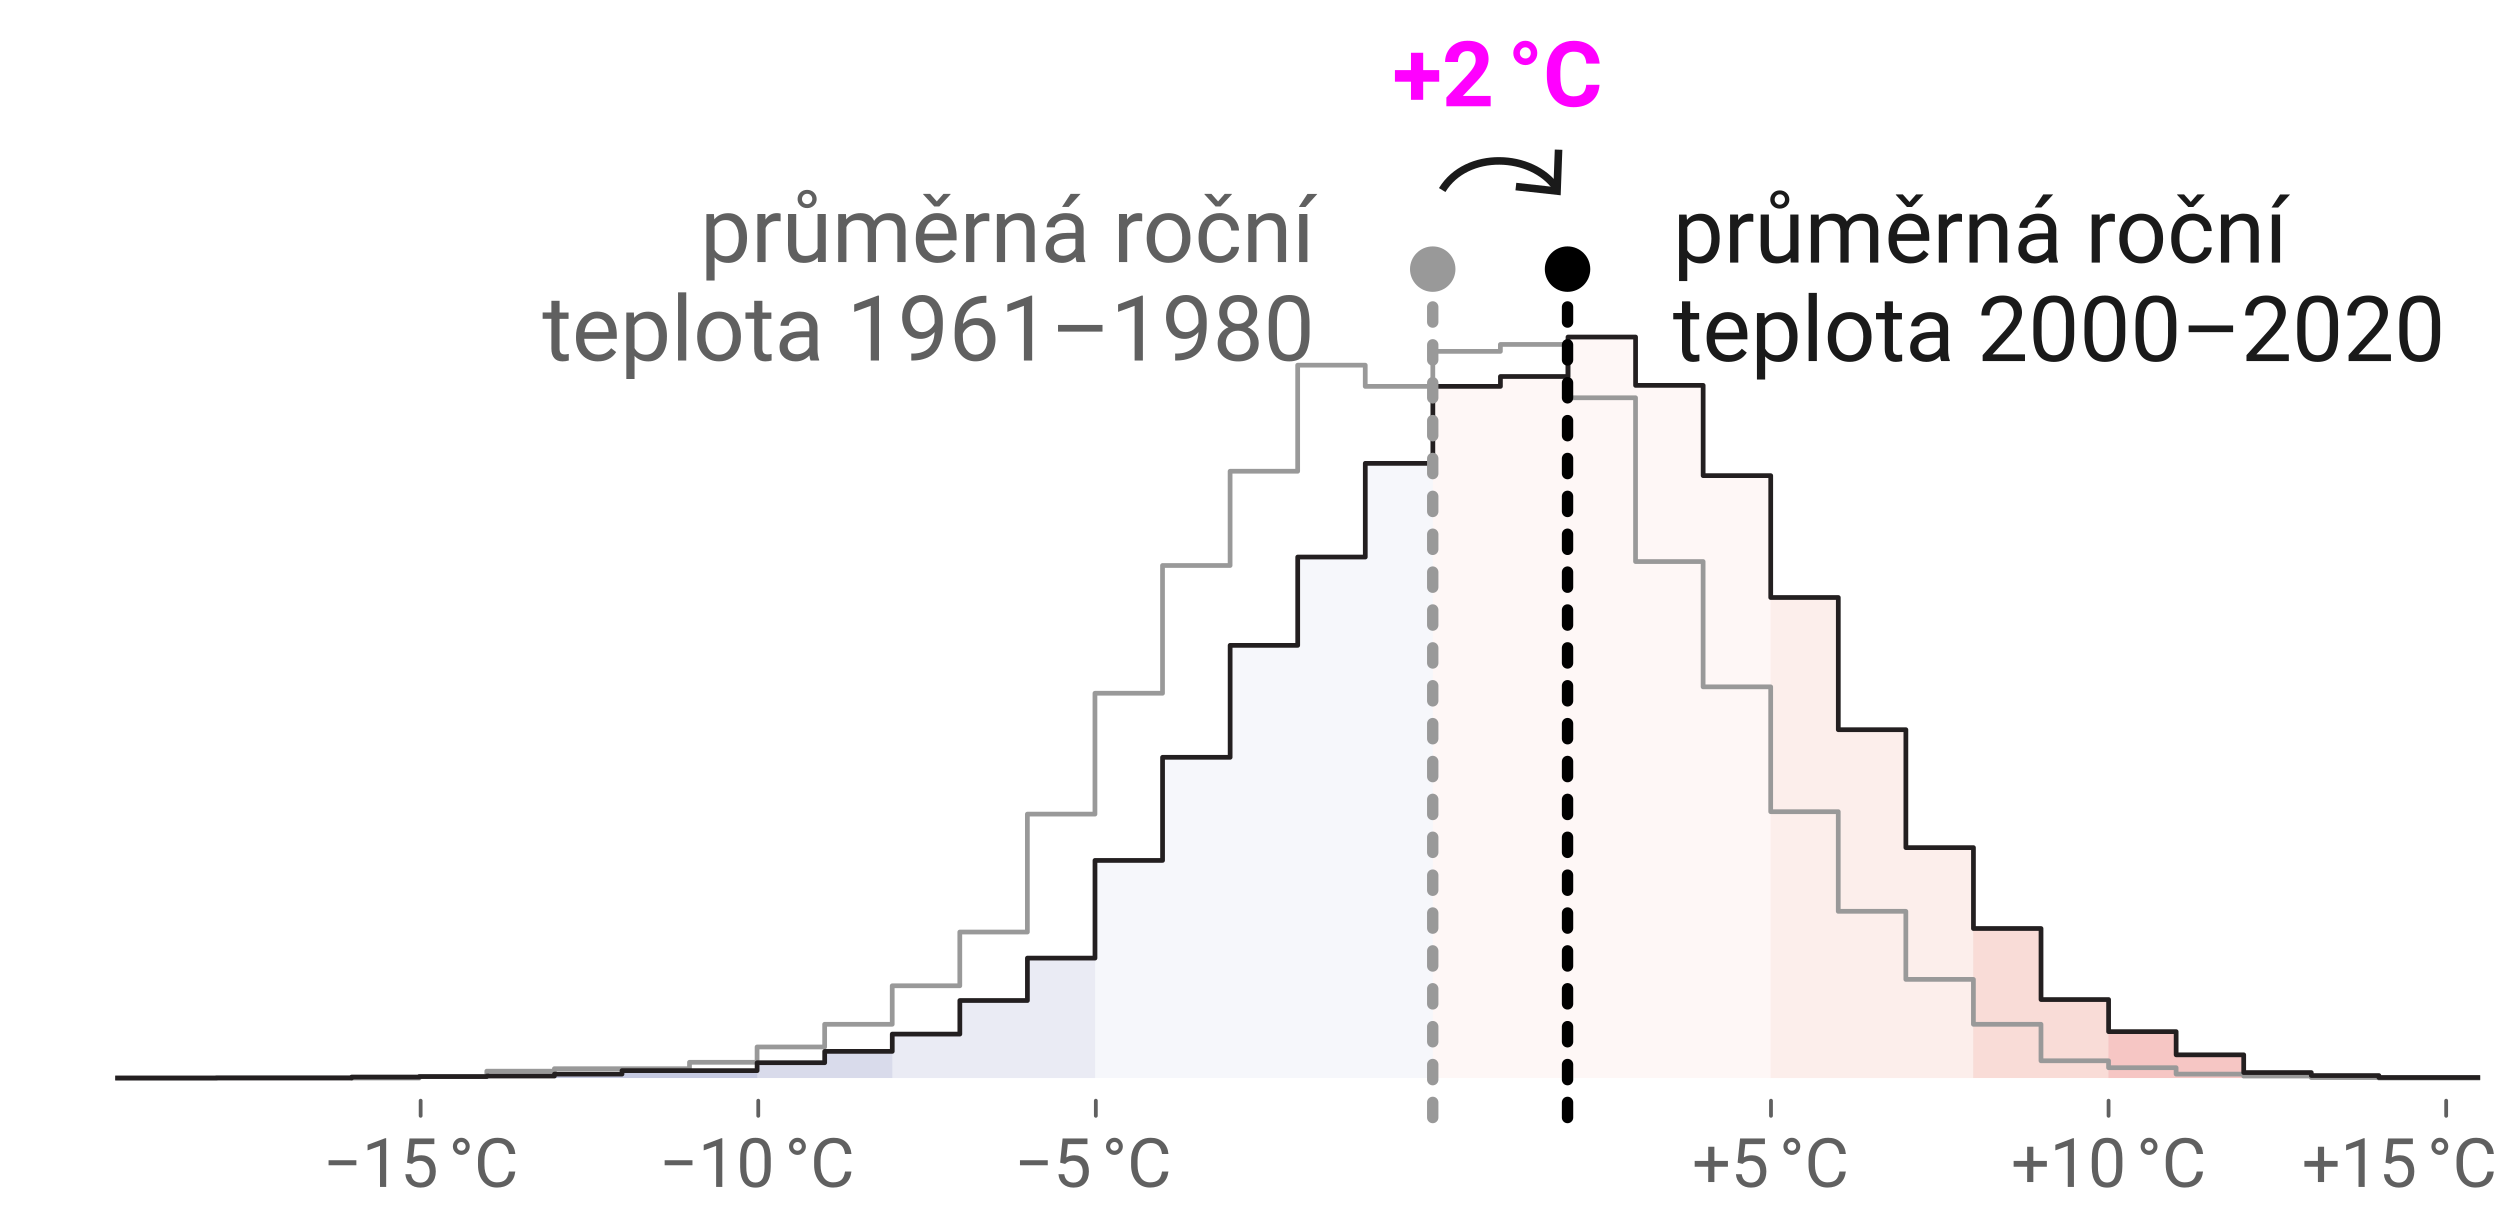 <?xml version="1.0" encoding="UTF-8"?>
<svg xmlns="http://www.w3.org/2000/svg" xmlns:xlink="http://www.w3.org/1999/xlink" viewBox="0 0 660 324.38">
  <defs>
    <style>
      .cls-1 {
        stroke: #000;
      }

      .cls-1, .cls-2, .cls-3, .cls-4, .cls-5, .cls-6, .cls-7 {
        fill: none;
      }

      .cls-1, .cls-3, .cls-4, .cls-7 {
        stroke-miterlimit: 10;
      }

      .cls-1, .cls-3, .cls-7 {
        stroke-linecap: round;
      }

      .cls-1, .cls-7 {
        stroke-dasharray: 0 0 4 6;
        stroke-width: 3px;
      }

      .cls-8 {
        fill: #e9ebf4;
      }

      .cls-9 {
        fill: #fff;
      }

      .cls-10 {
        fill: #f0f;
      }

      .cls-11 {
        fill: #fceae9;
      }

      .cls-12 {
        fill: #999;
      }

      .cls-13 {
        fill: #cacde3;
      }

      .cls-14 {
        fill: #1a1a1a;
      }

      .cls-15 {
        fill: #606060;
      }

      .cls-2 {
        mix-blend-mode: multiply;
        opacity: 0;
        stroke: #939598;
      }

      .cls-2, .cls-5, .cls-6 {
        stroke-linejoin: round;
      }

      .cls-3 {
        stroke: #606060;
      }

      .cls-4 {
        stroke: #1a1a1a;
        stroke-width: 2px;
      }

      .cls-5, .cls-6 {
        stroke-width: 1.25px;
      }

      .cls-5, .cls-7 {
        stroke: #999;
      }

      .cls-6 {
        stroke: #231f20;
      }

      .cls-16 {
        opacity: .4;
      }

      .cls-17 {
        isolation: isolate;
      }

      .cls-18 {
        fill: #e6625c;
      }

      .cls-18, .cls-19, .cls-20, .cls-21, .cls-22 {
        opacity: .9;
      }

      .cls-19 {
        fill: #ee9f92;
      }

      .cls-20 {
        fill: #606bac;
      }

      .cls-21 {
        fill: #959cc7;
      }

      .cls-22 {
        fill: #f7cfc9;
      }
    </style>
    <symbol id="New_Symbol" data-name="New Symbol" viewBox="0 0 573.93 20.28">
      <g>
        <g>
          <path class="cls-15" d="m97.55,9.68h-7.34v-1.33h7.34v1.33Z"/>
          <path class="cls-15" d="m105.43,15.4h-1.63V4.56l-3.28,1.2v-1.48l4.66-1.75h.25v12.86Z"/>
          <path class="cls-15" d="m118.22,9.94c0,1.9-.33,3.32-.98,4.25s-1.67,1.39-3.05,1.39-2.38-.45-3.03-1.36c-.66-.91-1-2.26-1.02-4.06v-2.17c0-1.88.33-3.28.98-4.19s1.67-1.37,3.06-1.37,2.39.44,3.04,1.32c.65.88.98,2.24,1,4.08v2.11Zm-1.63-2.22c0-1.38-.19-2.38-.58-3.01s-1-.95-1.84-.95-1.44.31-1.82.94-.58,1.59-.59,2.89v2.6c0,1.38.2,2.4.6,3.06.4.66,1.01.99,1.82.99s1.4-.31,1.79-.93.59-1.6.61-2.94v-2.66Z"/>
          <path class="cls-15" d="m123.04,4.71c0-.61.22-1.14.65-1.6s.97-.69,1.59-.69,1.13.23,1.56.68.65.99.65,1.6-.22,1.15-.65,1.59-.95.66-1.56.66-1.14-.22-1.58-.66-.66-.97-.66-1.59Zm2.24,1.12c.32,0,.58-.1.8-.31s.33-.48.33-.81-.11-.62-.33-.84-.48-.33-.8-.33-.59.12-.81.35-.33.5-.33.82.11.58.33.8.49.32.81.32Z"/>
          <path class="cls-15" d="m139.52,11.34c-.16,1.35-.66,2.4-1.5,3.13-.84.74-1.96,1.1-3.35,1.1-1.51,0-2.72-.54-3.63-1.63s-1.37-2.53-1.37-4.35v-1.23c0-1.19.21-2.24.64-3.14s1.03-1.59,1.81-2.08c.78-.48,1.68-.72,2.71-.72,1.36,0,2.45.38,3.27,1.14s1.3,1.81,1.43,3.15h-1.7c-.15-1.02-.46-1.76-.95-2.22-.49-.46-1.17-.69-2.05-.69-1.08,0-1.92.4-2.54,1.2s-.92,1.93-.92,3.4v1.24c0,1.39.29,2.5.87,3.32s1.39,1.23,2.43,1.23c.94,0,1.66-.21,2.16-.64.5-.42.83-1.16,1-2.22h1.7Z"/>
        </g>
        <g>
          <path class="cls-15" d="m8.82,9.68H1.48v-1.33h7.34v1.33Z"/>
          <path class="cls-15" d="m16.69,15.4h-1.63V4.56l-3.28,1.2v-1.48l4.66-1.75h.25v12.86Z"/>
          <path class="cls-15" d="m22.2,8.98l.65-6.38h6.56v1.5h-5.18l-.39,3.49c.63-.37,1.34-.55,2.14-.55,1.17,0,2.09.39,2.78,1.16.69.77,1.03,1.81,1.03,3.12s-.36,2.36-1.07,3.12c-.71.76-1.71,1.14-2.98,1.14-1.13,0-2.05-.31-2.77-.94s-1.12-1.49-1.22-2.6h1.54c.1.73.36,1.29.78,1.66s.98.56,1.67.56c.76,0,1.35-.26,1.78-.77s.65-1.23.65-2.14c0-.86-.23-1.54-.7-2.06-.47-.52-1.09-.78-1.86-.78-.71,0-1.27.16-1.67.47l-.43.35-1.3-.33Z"/>
          <path class="cls-15" d="m34.3,4.71c0-.61.22-1.14.65-1.6s.97-.69,1.59-.69,1.13.23,1.56.68.65.99.65,1.6-.22,1.15-.65,1.59-.95.66-1.56.66-1.14-.22-1.58-.66-.66-.97-.66-1.59Zm2.24,1.12c.32,0,.58-.1.8-.31s.33-.48.33-.81-.11-.62-.33-.84-.48-.33-.8-.33-.59.12-.81.35-.33.5-.33.82.11.58.33.8.49.32.81.32Z"/>
          <path class="cls-15" d="m50.78,11.34c-.16,1.35-.66,2.4-1.5,3.13-.84.74-1.96,1.1-3.35,1.1-1.51,0-2.72-.54-3.63-1.63s-1.37-2.53-1.37-4.35v-1.23c0-1.19.21-2.24.64-3.14s1.03-1.59,1.81-2.08c.78-.48,1.68-.72,2.71-.72,1.36,0,2.45.38,3.27,1.14s1.3,1.81,1.43,3.15h-1.7c-.15-1.02-.46-1.76-.95-2.22-.49-.46-1.17-.69-2.05-.69-1.08,0-1.92.4-2.54,1.2s-.92,1.93-.92,3.4v1.24c0,1.39.29,2.5.87,3.32s1.39,1.23,2.43,1.23c.94,0,1.66-.21,2.16-.64.5-.42.83-1.16,1-2.22h1.7Z"/>
        </g>
        <g>
          <path class="cls-15" d="m191.35,9.68h-7.34v-1.33h7.34v1.33Z"/>
          <path class="cls-15" d="m194.62,8.98l.65-6.38h6.56v1.5h-5.18l-.39,3.49c.63-.37,1.34-.55,2.14-.55,1.17,0,2.09.39,2.78,1.16.69.77,1.03,1.81,1.03,3.12s-.36,2.36-1.07,3.12c-.71.76-1.71,1.14-2.98,1.14-1.13,0-2.05-.31-2.77-.94s-1.12-1.49-1.22-2.6h1.54c.1.73.36,1.29.78,1.66s.98.56,1.67.56c.76,0,1.35-.26,1.78-.77s.65-1.23.65-2.14c0-.86-.23-1.54-.7-2.06-.47-.52-1.09-.78-1.86-.78-.71,0-1.27.16-1.67.47l-.43.35-1.3-.33Z"/>
          <path class="cls-15" d="m206.72,4.71c0-.61.22-1.14.65-1.6s.97-.69,1.59-.69,1.13.23,1.56.68.65.99.65,1.6-.22,1.15-.65,1.59-.95.66-1.56.66-1.14-.22-1.58-.66-.66-.97-.66-1.59Zm2.24,1.12c.32,0,.58-.1.8-.31s.33-.48.33-.81-.11-.62-.33-.84-.48-.33-.8-.33-.59.12-.81.35-.33.5-.33.82.11.58.33.8.49.32.81.32Z"/>
          <path class="cls-15" d="m223.2,11.34c-.16,1.35-.66,2.4-1.5,3.13-.84.74-1.96,1.1-3.35,1.1-1.51,0-2.72-.54-3.63-1.63s-1.37-2.53-1.37-4.35v-1.23c0-1.19.21-2.24.64-3.14s1.03-1.59,1.81-2.08c.78-.48,1.68-.72,2.71-.72,1.36,0,2.45.38,3.27,1.14s1.3,1.81,1.43,3.15h-1.7c-.15-1.02-.46-1.76-.95-2.22-.49-.46-1.17-.69-2.05-.69-1.08,0-1.92.4-2.54,1.2s-.92,1.93-.92,3.4v1.24c0,1.39.29,2.5.87,3.32s1.39,1.23,2.43,1.23c.94,0,1.66-.21,2.16-.64.5-.42.83-1.16,1-2.22h1.7Z"/>
        </g>
        <g>
          <path class="cls-15" d="m367.34,8.53h3.57v1.54h-3.57v4.04h-1.63v-4.04h-3.57v-1.54h3.57v-3.74h1.63v3.74Z"/>
          <path class="cls-15" d="m373.47,8.98l.65-6.38h6.56v1.5h-5.18l-.39,3.49c.63-.37,1.34-.55,2.14-.55,1.17,0,2.09.39,2.78,1.16.69.77,1.03,1.81,1.03,3.12s-.36,2.36-1.07,3.12c-.71.76-1.71,1.14-2.98,1.14-1.13,0-2.05-.31-2.77-.94s-1.12-1.49-1.22-2.6h1.54c.1.73.36,1.29.78,1.66s.98.56,1.67.56c.76,0,1.35-.26,1.78-.77s.65-1.23.65-2.14c0-.86-.23-1.54-.7-2.06-.47-.52-1.09-.78-1.86-.78-.71,0-1.27.16-1.67.47l-.43.35-1.3-.33Z"/>
          <path class="cls-15" d="m385.56,4.71c0-.61.22-1.14.65-1.6s.97-.69,1.59-.69,1.13.23,1.56.68.65.99.65,1.6-.22,1.15-.65,1.59-.95.66-1.56.66-1.14-.22-1.58-.66-.66-.97-.66-1.59Zm2.24,1.12c.32,0,.58-.1.8-.31s.33-.48.33-.81-.11-.62-.33-.84-.48-.33-.8-.33-.59.12-.81.35-.33.5-.33.82.11.58.33.8.49.32.81.32Z"/>
          <path class="cls-15" d="m402.04,11.34c-.16,1.35-.66,2.4-1.5,3.13-.84.74-1.96,1.1-3.35,1.1-1.51,0-2.72-.54-3.63-1.63s-1.37-2.53-1.37-4.35v-1.23c0-1.19.21-2.24.64-3.14s1.03-1.59,1.81-2.08c.78-.48,1.68-.72,2.71-.72,1.36,0,2.45.38,3.27,1.14s1.3,1.81,1.43,3.15h-1.7c-.15-1.02-.46-1.76-.95-2.22-.49-.46-1.17-.69-2.05-.69-1.08,0-1.92.4-2.54,1.2s-.92,1.93-.92,3.4v1.24c0,1.39.29,2.5.87,3.32s1.39,1.23,2.43,1.23c.94,0,1.66-.21,2.16-.64.5-.42.83-1.16,1-2.22h1.7Z"/>
        </g>
        <g>
          <path class="cls-15" d="m451.54,8.53h3.57v1.54h-3.57v4.04h-1.63v-4.04h-3.57v-1.54h3.57v-3.74h1.63v3.74Z"/>
          <path class="cls-15" d="m462.26,15.4h-1.63V4.56l-3.28,1.2v-1.48l4.66-1.75h.25v12.86Z"/>
          <path class="cls-15" d="m475.05,9.94c0,1.9-.33,3.32-.98,4.25s-1.67,1.39-3.05,1.39-2.38-.45-3.03-1.36c-.66-.91-1-2.26-1.02-4.06v-2.17c0-1.88.33-3.28.98-4.19s1.67-1.37,3.06-1.37,2.39.44,3.04,1.32c.65.88.98,2.24,1,4.08v2.11Zm-1.63-2.22c0-1.38-.19-2.38-.58-3.01s-1-.95-1.84-.95-1.44.31-1.82.94-.58,1.59-.59,2.89v2.6c0,1.38.2,2.4.6,3.06.4.66,1.01.99,1.82.99s1.4-.31,1.79-.93.59-1.6.61-2.94v-2.66Z"/>
          <path class="cls-15" d="m479.87,4.71c0-.61.22-1.14.65-1.6s.97-.69,1.59-.69,1.13.23,1.56.68.65.99.65,1.6-.22,1.15-.65,1.59-.95.66-1.56.66-1.14-.22-1.58-.66-.66-.97-.66-1.59Zm2.24,1.12c.32,0,.58-.1.8-.31s.33-.48.33-.81-.11-.62-.33-.84-.48-.33-.8-.33-.59.12-.81.35-.33.5-.33.82.11.58.33.8.49.32.81.32Z"/>
          <path class="cls-15" d="m496.35,11.34c-.16,1.35-.66,2.4-1.5,3.13-.84.74-1.96,1.1-3.35,1.1-1.51,0-2.72-.54-3.63-1.63s-1.37-2.53-1.37-4.35v-1.23c0-1.19.21-2.24.64-3.14s1.03-1.59,1.81-2.08c.78-.48,1.68-.72,2.71-.72,1.36,0,2.45.38,3.27,1.14s1.3,1.81,1.43,3.15h-1.7c-.15-1.02-.46-1.76-.95-2.22-.49-.46-1.17-.69-2.05-.69-1.08,0-1.92.4-2.54,1.2s-.92,1.93-.92,3.4v1.24c0,1.39.29,2.5.87,3.32s1.39,1.23,2.43,1.23c.94,0,1.66-.21,2.16-.64.5-.42.83-1.16,1-2.22h1.7Z"/>
        </g>
        <g>
          <path class="cls-15" d="m528.3,8.53h3.57v1.54h-3.57v4.04h-1.63v-4.04h-3.57v-1.54h3.57v-3.74h1.63v3.74Z"/>
          <path class="cls-15" d="m539.02,15.4h-1.63V4.56l-3.28,1.2v-1.48l4.66-1.75h.25v12.86Z"/>
          <path class="cls-15" d="m544.53,8.98l.65-6.38h6.56v1.5h-5.18l-.39,3.49c.63-.37,1.34-.55,2.14-.55,1.17,0,2.09.39,2.78,1.16.69.77,1.03,1.81,1.03,3.12s-.36,2.36-1.07,3.12c-.71.76-1.71,1.14-2.98,1.14-1.13,0-2.05-.31-2.77-.94s-1.12-1.49-1.22-2.6h1.54c.1.73.36,1.29.78,1.66s.98.56,1.67.56c.76,0,1.35-.26,1.78-.77s.65-1.23.65-2.14c0-.86-.23-1.54-.7-2.06-.47-.52-1.09-.78-1.86-.78-.71,0-1.27.16-1.67.47l-.43.35-1.3-.33Z"/>
          <path class="cls-15" d="m556.63,4.71c0-.61.22-1.14.65-1.6s.97-.69,1.59-.69,1.13.23,1.56.68.65.99.65,1.6-.22,1.15-.65,1.59-.95.66-1.56.66-1.14-.22-1.58-.66-.66-.97-.66-1.59Zm2.24,1.12c.32,0,.58-.1.8-.31s.33-.48.33-.81-.11-.62-.33-.84-.48-.33-.8-.33-.59.12-.81.35-.33.5-.33.82.11.58.33.8.49.32.81.32Z"/>
          <path class="cls-15" d="m573.11,11.34c-.16,1.35-.66,2.4-1.5,3.13-.84.74-1.96,1.1-3.35,1.1-1.51,0-2.72-.54-3.63-1.63s-1.37-2.53-1.37-4.35v-1.23c0-1.19.21-2.24.64-3.14s1.03-1.59,1.81-2.08c.78-.48,1.68-.72,2.71-.72,1.36,0,2.45.38,3.27,1.14s1.3,1.81,1.43,3.15h-1.7c-.15-1.02-.46-1.76-.95-2.22-.49-.46-1.17-.69-2.05-.69-1.08,0-1.92.4-2.54,1.2s-.92,1.93-.92,3.4v1.24c0,1.39.29,2.5.87,3.32s1.39,1.23,2.43,1.23c.94,0,1.66-.21,2.16-.64.5-.42.83-1.16,1-2.22h1.7Z"/>
        </g>
      </g>
    </symbol>
  </defs>
  <g class="cls-17">
    <g id="Layer_7" data-name="Layer 7">
      <rect class="cls-9" x="0" width="660" height="324.38"/>
      <g class="cls-16">
        <polygon class="cls-21" points="235.54 277.57 217.7 277.57 217.7 280.56 199.95 280.56 199.95 284.6 235.63 284.6 235.63 273.01 235.54 273.01 235.54 277.57"/>
      </g>
      <g class="cls-16">
        <polygon class="cls-11" points="449.58 125.59 449.58 101.75 431.74 101.75 431.74 88.99 413.9 88.99 413.9 99.41 396.07 99.41 396.07 102.01 378.28 102.01 378.28 284.6 467.41 284.6 467.41 157.75 467.41 125.59 449.58 125.59"/>
      </g>
      <g class="cls-16">
        <polygon class="cls-22" points="503.09 223.78 503.09 192.66 485.25 192.66 485.25 157.75 467.41 157.75 467.41 284.6 520.92 284.6 520.92 245.14 520.92 223.78 503.09 223.78"/>
      </g>
      <g class="cls-16">
        <polygon class="cls-19" points="538.76 263.9 538.76 245.14 520.92 245.14 520.92 284.6 556.6 284.6 556.6 272.36 556.6 263.9 538.76 263.9"/>
      </g>
      <g class="cls-16">
        <polygon class="cls-18" points="627.94 283.95 610.1 283.95 610.1 283.17 592.26 283.17 592.26 278.48 574.43 278.48 574.43 272.36 556.6 272.36 556.6 284.6 654.69 284.6 654.69 284.47 627.94 284.47 627.94 283.95"/>
      </g>
      <g class="cls-16">
        <polygon class="cls-8" points="378.23 122.33 360.39 122.33 360.39 147.07 342.56 147.07 342.56 170.39 324.72 170.39 324.72 199.95 306.88 199.95 306.88 227.17 289.14 227.17 289.14 284.6 378.28 284.6 378.28 102.01 378.23 102.01 378.23 122.33"/>
      </g>
      <g class="cls-16">
        <polygon class="cls-13" points="289.05 252.95 271.21 252.95 271.21 264.15 253.37 264.15 253.37 273.01 235.63 273.01 235.63 284.6 289.14 284.6 289.14 227.17 289.05 227.17 289.05 252.95"/>
      </g>
      <g class="cls-16">
        <polygon class="cls-20" points="199.86 282.65 164.19 282.65 164.19 283.56 146.35 283.56 146.35 284.08 128.52 284.08 128.52 284.21 110.68 284.21 110.68 284.34 92.84 284.34 92.84 284.6 199.95 284.6 199.95 280.56 199.86 280.56 199.86 282.65"/>
      </g>
      <g>
        <line class="cls-3" x1="111.05" y1="290.58" x2="111.05" y2="294.58"/>
        <line class="cls-3" x1="200.18" y1="290.58" x2="200.18" y2="294.58"/>
        <line class="cls-3" x1="289.3" y1="290.58" x2="289.3" y2="294.58"/>
        <line class="cls-3" x1="378.42" y1="290.58" x2="378.42" y2="294.58"/>
        <line class="cls-3" x1="467.54" y1="290.58" x2="467.54" y2="294.58"/>
        <line class="cls-3" x1="556.66" y1="290.58" x2="556.66" y2="294.58"/>
        <line class="cls-3" x1="645.79" y1="290.58" x2="645.79" y2="294.58"/>
      </g>
      <path class="cls-5" d="m30.42,284.6h26.75v-.13h35.67v.13h17.84v-.39h17.84v-1.43h17.84v-.65h35.67v-1.69h17.84v-4.04h17.84v-5.99h17.84v-10.16h17.84v-14.19h17.84v-31.13h17.84v-31.91h17.84v-33.73h17.84v-24.88h17.84v-28h17.84v5.6h17.84v-9.25h17.84v-1.82h17.84v14.07h17.84v43.24h17.84v33.08h17.84v32.95h17.84v26.31h17.84v17.97h17.84v11.85h17.84v9.64h17.84v1.82h17.83v1.69h17.84v.52h17.84v.39h17.84v.13h26.75"/>
      <path class="cls-2" d="m30.42,284.47h26.75v-.13h17.84v-.65h17.84v.39h17.84v-1.43h17.84v.65h17.84v-.52h17.84v-1.17h17.84v-2.48h17.84v-1.95h17.84v-2.34h17.84v-12.63h17.84v-14.98h17.84v-17.84h17.84v-27.09h17.84v-33.47h17.84v-24.61h17.84v-30.87h17.84v-4.82h17.84v-17.32h17.84v1.95h17.84v21.36h17.84v17.06h17.84v29.95h17.84v31.91h17.84v32.17h17.84v18.88h17.84v17.06h17.84v9.9h17.84v5.99h17.83v4.17h17.84v1.82h17.84v1.17h17.84v-.13h17.84v-.13h8.92"/>
      <path class="cls-6" d="m30.42,284.6h62.43v-.26h17.84v-.13h17.84v-.13h17.84v-.52h17.84v-.91h35.67v-2.09h17.84v-3h17.84v-4.56h17.84v-8.86h17.84v-11.2h17.84v-25.79h17.84v-27.22h17.84v-29.56h17.84v-23.31h17.84v-24.74h17.84v-20.32h17.84v-2.6h17.84v-10.42h17.84v12.76h17.84v23.83h17.84v32.17h17.84v34.9h17.84v31.13h17.84v21.36h17.84v18.75h17.84v8.47h17.83v6.12h17.84v4.69h17.84v.78h17.84v.52h26.75"/>
      <use width="573.93" height="20.28" transform="translate(85.26 297.95)" xlink:href="#New_Symbol"/>
      <g>
        <path class="cls-15" d="m197.2,62.98c0,1.93-.44,3.48-1.32,4.66s-2.08,1.77-3.59,1.77-2.75-.49-3.63-1.46v6.11h-2.17v-17.55h1.98l.11,1.41c.88-1.09,2.11-1.64,3.68-1.64s2.73.57,3.62,1.72,1.33,2.75,1.33,4.79v.2Zm-2.17-.25c0-1.43-.3-2.56-.91-3.39s-1.45-1.24-2.51-1.24c-1.31,0-2.3.58-2.95,1.75v6.06c.65,1.16,1.64,1.73,2.98,1.73,1.04,0,1.87-.41,2.48-1.24s.92-2.05.92-3.67Z"/>
        <path class="cls-15" d="m206.08,58.44c-.33-.05-.68-.08-1.07-.08-1.42,0-2.39.61-2.89,1.82v9h-2.17v-12.68h2.11l.04,1.46c.71-1.13,1.72-1.7,3.02-1.7.42,0,.74.05.96.16v2.02Z"/>
        <path class="cls-15" d="m215.9,67.92c-.84.99-2.08,1.49-3.71,1.49-1.35,0-2.38-.39-3.09-1.18s-1.06-1.95-1.07-3.49v-8.25h2.17v8.19c0,1.92.78,2.88,2.34,2.88,1.66,0,2.76-.62,3.3-1.85v-9.22h2.17v12.68h-2.06l-.05-1.25Zm-.3-15.38c0,.68-.24,1.25-.73,1.71s-1.08.69-1.79.69-1.32-.23-1.8-.69-.72-1.03-.72-1.7.24-1.25.72-1.72,1.08-.71,1.8-.71,1.32.24,1.8.71.72,1.05.72,1.72Zm-3.88,0c0,.37.13.68.39.95s.58.4.97.4.7-.13.96-.39.4-.58.4-.96-.13-.71-.39-.98-.58-.4-.97-.4-.71.14-.97.41-.39.6-.39.97Z"/>
        <path class="cls-15" d="m223.34,56.5l.06,1.41c.93-1.09,2.18-1.64,3.76-1.64,1.77,0,2.98.68,3.62,2.04.42-.61.97-1.1,1.65-1.48s1.47-.56,2.4-.56c2.78,0,4.2,1.47,4.24,4.42v8.5h-2.17v-8.37c0-.91-.21-1.58-.62-2.03s-1.11-.67-2.09-.67c-.8,0-1.47.24-2,.72s-.84,1.13-.93,1.94v8.41h-2.18v-8.31c0-1.84-.9-2.77-2.71-2.77-1.42,0-2.39.61-2.92,1.82v9.26h-2.17v-12.68h2.05Z"/>
        <path class="cls-15" d="m247.6,69.41c-1.72,0-3.12-.56-4.2-1.69s-1.62-2.64-1.62-4.53v-.4c0-1.26.24-2.38.72-3.37s1.15-1.76,2.02-2.32,1.8-.84,2.81-.84c1.65,0,2.93.54,3.84,1.63s1.37,2.64,1.37,4.66v.9h-8.59c.03,1.25.4,2.26,1.1,3.03s1.59,1.15,2.67,1.15c.77,0,1.41-.16,1.95-.47s1-.73,1.39-1.24l1.32,1.03c-1.06,1.63-2.66,2.45-4.78,2.45Zm-.29-16.24l1.76-1.99h1.88v.12l-2.98,3.21h-1.32l-2.94-3.21v-.12h1.84l1.77,1.99Zm.02,4.88c-.88,0-1.61.32-2.2.96s-.96,1.53-1.1,2.68h6.35v-.16c-.06-1.1-.36-1.96-.89-2.56s-1.25-.91-2.16-.91Z"/>
        <path class="cls-15" d="m261.18,58.44c-.33-.05-.68-.08-1.07-.08-1.42,0-2.39.61-2.89,1.82v9h-2.17v-12.68h2.11l.04,1.46c.71-1.13,1.72-1.7,3.02-1.7.42,0,.74.05.96.16v2.02Z"/>
        <path class="cls-15" d="m265.23,56.5l.07,1.59c.97-1.22,2.23-1.83,3.8-1.83,2.68,0,4.03,1.51,4.05,4.54v8.38h-2.17v-8.39c0-.91-.22-1.59-.63-2.03s-1.05-.66-1.92-.66c-.7,0-1.32.19-1.85.56s-.95.87-1.24,1.48v9.04h-2.17v-12.68h2.05Z"/>
        <path class="cls-15" d="m284.25,69.18c-.12-.25-.23-.7-.3-1.34-1.01,1.05-2.21,1.57-3.61,1.57-1.25,0-2.28-.35-3.08-1.06s-1.2-1.6-1.2-2.69c0-1.32.5-2.35,1.51-3.08s2.42-1.1,4.24-1.1h2.11v-1c0-.76-.23-1.36-.68-1.81s-1.12-.67-2-.67c-.77,0-1.42.2-1.95.59s-.79.86-.79,1.42h-2.18c0-.63.22-1.24.67-1.83s1.06-1.06,1.83-1.4,1.62-.52,2.54-.52c1.46,0,2.61.37,3.43,1.1s1.26,1.74,1.29,3.02v5.84c0,1.16.15,2.09.45,2.78v.19h-2.27Zm-3.6-1.65c.68,0,1.32-.18,1.93-.53s1.05-.81,1.32-1.37v-2.6h-1.7c-2.66,0-3.98.78-3.98,2.33,0,.68.23,1.21.68,1.59s1.04.57,1.75.57Zm2-16.35h2.62l-3.14,3.45h-1.75s2.26-3.45,2.26-3.45Z"/>
        <path class="cls-15" d="m301.54,58.44c-.33-.05-.68-.08-1.07-.08-1.42,0-2.39.61-2.89,1.82v9h-2.17v-12.68h2.11l.04,1.46c.71-1.13,1.72-1.7,3.02-1.7.42,0,.74.05.96.16v2.02Z"/>
        <path class="cls-15" d="m302.73,62.72c0-1.24.24-2.36.73-3.35s1.17-1.76,2.04-2.3,1.87-.81,2.98-.81c1.73,0,3.12.6,4.19,1.79s1.6,2.79,1.6,4.77v.15c0,1.23-.24,2.34-.71,3.32s-1.15,1.74-2.03,2.29-1.89.82-3.03.82c-1.72,0-3.11-.6-4.18-1.79s-1.6-2.78-1.6-4.75v-.15Zm2.18.26c0,1.41.33,2.54.98,3.39s1.53,1.28,2.62,1.28,1.98-.43,2.62-1.29.97-2.07.97-3.63c0-1.39-.33-2.52-.99-3.38s-1.54-1.29-2.63-1.29-1.93.43-2.59,1.28-.98,2.07-.98,3.66Z"/>
        <path class="cls-15" d="m322.07,67.64c.77,0,1.45-.23,2.03-.7s.9-1.05.96-1.76h2.05c-.04.73-.29,1.42-.75,2.07s-1.08,1.18-1.85,1.57-1.58.59-2.44.59c-1.73,0-3.1-.58-4.12-1.73s-1.53-2.73-1.53-4.73v-.36c0-1.23.23-2.33.68-3.29s1.1-1.71,1.95-2.24,1.85-.8,3.01-.8c1.42,0,2.6.43,3.54,1.28s1.44,1.96,1.51,3.32h-2.05c-.06-.82-.37-1.49-.93-2.02s-1.25-.79-2.07-.79c-1.1,0-1.96.4-2.56,1.19s-.91,1.94-.91,3.44v.41c0,1.46.3,2.59.9,3.38s1.46,1.18,2.58,1.18Zm-.5-14.47l1.76-1.99h1.88v.12l-2.98,3.21h-1.32l-2.94-3.21v-.12h1.84l1.77,1.99Z"/>
        <path class="cls-15" d="m331.6,56.5l.07,1.59c.97-1.22,2.23-1.83,3.8-1.83,2.68,0,4.03,1.51,4.05,4.54v8.38h-2.17v-8.39c0-.91-.22-1.59-.63-2.03s-1.05-.66-1.92-.66c-.7,0-1.32.19-1.85.56s-.95.87-1.24,1.48v9.04h-2.17v-12.68h2.05Z"/>
        <path class="cls-15" d="m345.17,51.19h2.62l-3.14,3.45h-1.75s2.26-3.45,2.26-3.45Zm-.02,17.99h-2.18v-12.68h2.18v12.68Z"/>
        <path class="cls-15" d="m147.73,79.43v3.07h2.37v1.68h-2.37v7.87c0,.51.11.89.32,1.14.21.25.57.38,1.08.38.25,0,.59-.05,1.03-.14v1.75c-.57.15-1.12.23-1.66.23-.97,0-1.7-.29-2.19-.88s-.74-1.42-.74-2.5v-7.86h-2.31v-1.68h2.31v-3.07h2.17Z"/>
        <path class="cls-15" d="m157.89,95.41c-1.72,0-3.12-.56-4.2-1.69s-1.62-2.64-1.62-4.53v-.4c0-1.26.24-2.38.72-3.37s1.15-1.76,2.02-2.32,1.8-.84,2.81-.84c1.65,0,2.93.54,3.84,1.63s1.37,2.64,1.37,4.66v.9h-8.59c.03,1.25.4,2.26,1.1,3.03s1.59,1.15,2.67,1.15c.77,0,1.41-.16,1.95-.47s1-.73,1.39-1.24l1.32,1.03c-1.06,1.63-2.66,2.45-4.78,2.45Zm-.27-11.37c-.88,0-1.61.32-2.2.96s-.96,1.53-1.1,2.68h6.35v-.16c-.06-1.1-.36-1.96-.89-2.56s-1.25-.91-2.16-.91Z"/>
        <path class="cls-15" d="m176.06,88.98c0,1.93-.44,3.48-1.32,4.66s-2.08,1.77-3.59,1.77-2.75-.49-3.63-1.46v6.11h-2.17v-17.55h1.98l.11,1.41c.88-1.09,2.11-1.64,3.68-1.64s2.73.57,3.62,1.72,1.33,2.75,1.33,4.79v.2Zm-2.17-.25c0-1.43-.3-2.56-.91-3.39s-1.45-1.24-2.51-1.24c-1.31,0-2.3.58-2.95,1.75v6.06c.65,1.16,1.64,1.73,2.98,1.73,1.04,0,1.87-.41,2.48-1.24s.92-2.05.92-3.67Z"/>
        <path class="cls-15" d="m181.17,95.18h-2.17v-18h2.17v18Z"/>
        <path class="cls-15" d="m184.06,88.72c0-1.24.24-2.36.73-3.35s1.17-1.76,2.04-2.3,1.87-.81,2.98-.81c1.73,0,3.12.6,4.19,1.79s1.6,2.79,1.6,4.77v.15c0,1.23-.24,2.34-.71,3.32s-1.15,1.74-2.03,2.29-1.89.82-3.03.82c-1.72,0-3.11-.6-4.18-1.79s-1.6-2.78-1.6-4.75v-.15Zm2.18.26c0,1.41.33,2.54.98,3.39s1.53,1.28,2.62,1.28,1.98-.43,2.62-1.29.97-2.07.97-3.63c0-1.39-.33-2.52-.99-3.38s-1.54-1.29-2.63-1.29-1.93.43-2.59,1.28-.98,2.07-.98,3.66Z"/>
        <path class="cls-15" d="m201.27,79.43v3.07h2.37v1.68h-2.37v7.87c0,.51.11.89.32,1.14.21.25.57.38,1.08.38.25,0,.59-.05,1.03-.14v1.75c-.57.15-1.12.23-1.66.23-.97,0-1.7-.29-2.19-.88s-.74-1.42-.74-2.5v-7.86h-2.31v-1.68h2.31v-3.07h2.17Z"/>
        <path class="cls-15" d="m213.99,95.18c-.12-.25-.23-.7-.3-1.34-1.01,1.05-2.21,1.57-3.61,1.57-1.25,0-2.28-.35-3.08-1.06s-1.2-1.6-1.2-2.69c0-1.32.5-2.35,1.51-3.08s2.42-1.1,4.24-1.1h2.11v-1c0-.76-.23-1.36-.68-1.81s-1.12-.67-2-.67c-.77,0-1.42.2-1.95.59s-.79.86-.79,1.42h-2.18c0-.63.22-1.24.67-1.83s1.06-1.06,1.83-1.4,1.62-.52,2.54-.52c1.46,0,2.61.37,3.43,1.1s1.26,1.74,1.29,3.02v5.84c0,1.16.15,2.09.45,2.78v.19h-2.27Zm-3.6-1.65c.68,0,1.32-.18,1.93-.53s1.05-.81,1.32-1.37v-2.6h-1.7c-2.66,0-3.98.78-3.98,2.33,0,.68.23,1.21.68,1.59s1.04.57,1.75.57Z"/>
        <path class="cls-15" d="m232.06,95.18h-2.18v-14.45l-4.37,1.61v-1.97l6.21-2.33h.34v17.14Z"/>
        <path class="cls-15" d="m246.72,87.68c-.45.54-.99.97-1.62,1.3s-1.32.49-2.07.49c-.98,0-1.84-.24-2.57-.73s-1.29-1.17-1.69-2.04-.6-1.85-.6-2.91c0-1.14.22-2.17.65-3.08s1.05-1.61,1.85-2.1,1.73-.73,2.79-.73c1.69,0,3.02.63,3.99,1.89s1.46,2.98,1.46,5.16v.63c0,3.32-.66,5.74-1.97,7.27s-3.29,2.31-5.94,2.35h-.42v-1.84h.46c1.79-.03,3.16-.5,4.12-1.4s1.48-2.33,1.57-4.27Zm-3.34,0c.73,0,1.4-.22,2.01-.67s1.06-1,1.34-1.65v-.87c0-1.42-.31-2.58-.93-3.47s-1.4-1.34-2.34-1.34-1.72.37-2.3,1.1-.87,1.69-.87,2.89.28,2.12.84,2.88,1.31,1.13,2.24,1.13Z"/>
        <path class="cls-15" d="m260.4,78.1v1.84h-.4c-1.69.03-3.03.53-4.03,1.5s-1.58,2.33-1.73,4.09c.9-1.03,2.12-1.55,3.68-1.55s2.67.52,3.56,1.57,1.33,2.4,1.33,4.05c0,1.76-.48,3.16-1.44,4.22s-2.24,1.58-3.85,1.58-2.96-.63-3.97-1.88-1.52-2.87-1.52-4.85v-.83c0-3.14.67-5.54,2.01-7.2s3.33-2.51,5.98-2.55h.39Zm-2.85,7.69c-.74,0-1.43.22-2.05.67s-1.06,1-1.3,1.68v.8c0,1.41.32,2.54.95,3.4s1.42,1.29,2.37,1.29,1.74-.36,2.3-1.08.84-1.66.84-2.82-.28-2.12-.85-2.84-1.32-1.08-2.26-1.08Z"/>
        <path class="cls-15" d="m272.49,95.18h-2.18v-14.45l-4.37,1.61v-1.97l6.21-2.33h.34v17.14Z"/>
        <path class="cls-15" d="m291.06,87.55h-11.74v-1.77h11.74v1.77Z"/>
        <path class="cls-15" d="m301.72,95.18h-2.18v-14.45l-4.37,1.61v-1.97l6.21-2.33h.34v17.14Z"/>
        <path class="cls-15" d="m316.38,87.68c-.45.54-.99.97-1.62,1.3s-1.32.49-2.07.49c-.98,0-1.84-.24-2.57-.73s-1.29-1.17-1.69-2.04-.6-1.85-.6-2.91c0-1.14.22-2.17.65-3.08s1.05-1.61,1.85-2.1,1.73-.73,2.79-.73c1.69,0,3.02.63,3.99,1.89s1.46,2.98,1.46,5.16v.63c0,3.32-.66,5.74-1.97,7.27s-3.29,2.31-5.94,2.35h-.42v-1.84h.46c1.79-.03,3.16-.5,4.12-1.4s1.48-2.33,1.57-4.27Zm-3.34,0c.73,0,1.4-.22,2.01-.67s1.06-1,1.34-1.65v-.87c0-1.42-.31-2.58-.93-3.47s-1.4-1.34-2.34-1.34-1.72.37-2.3,1.1-.87,1.69-.87,2.89.28,2.12.84,2.88,1.31,1.13,2.24,1.13Z"/>
        <path class="cls-15" d="m331.89,82.57c0,.85-.22,1.61-.67,2.27s-1.06,1.18-1.82,1.56c.89.38,1.6.94,2.12,1.68s.78,1.57.78,2.5c0,1.48-.5,2.65-1.49,3.53s-2.31,1.31-3.93,1.31-2.96-.44-3.94-1.32-1.48-2.05-1.48-3.52c0-.92.25-1.75.76-2.5s1.2-1.3,2.09-1.69c-.76-.38-1.36-.89-1.79-1.56s-.66-1.42-.66-2.26c0-1.44.46-2.58,1.38-3.42s2.14-1.27,3.64-1.27,2.71.42,3.64,1.27,1.39,1.98,1.39,3.42Zm-1.77,7.96c0-.95-.3-1.73-.91-2.33s-1.4-.9-2.37-.9-1.76.3-2.35.89-.88,1.38-.88,2.34.29,1.73.86,2.29,1.37.83,2.4.83,1.81-.28,2.39-.84.87-1.32.87-2.28Zm-3.26-10.86c-.85,0-1.54.26-2.07.79s-.79,1.24-.79,2.15.26,1.57.78,2.1,1.21.8,2.08.8,1.56-.27,2.08-.8.78-1.24.78-2.1-.27-1.57-.81-2.12-1.22-.82-2.05-.82Z"/>
        <path class="cls-15" d="m345.72,87.9c0,2.54-.43,4.43-1.3,5.66s-2.22,1.85-4.07,1.85-3.17-.6-4.04-1.81-1.33-3.01-1.36-5.41v-2.89c0-2.51.43-4.37,1.3-5.59s2.23-1.83,4.08-1.83,3.19.59,4.05,1.76,1.31,2.99,1.34,5.44v2.81Zm-2.17-2.96c0-1.84-.26-3.17-.77-4.01s-1.33-1.26-2.45-1.26-1.92.42-2.43,1.25-.77,2.12-.79,3.86v3.47c0,1.84.27,3.21.8,4.08s1.35,1.32,2.43,1.32,1.87-.41,2.38-1.24.79-2.13.81-3.91v-3.55Z"/>
      </g>
      <g>
        <path class="cls-14" d="m453.98,63.12c0,1.93-.44,3.48-1.32,4.66s-2.08,1.77-3.59,1.77-2.75-.49-3.63-1.46v6.11h-2.17v-17.55h1.98l.11,1.41c.88-1.09,2.11-1.64,3.68-1.64s2.73.57,3.62,1.72,1.33,2.75,1.33,4.79v.2Zm-2.17-.25c0-1.43-.3-2.56-.91-3.39s-1.45-1.24-2.51-1.24c-1.31,0-2.3.58-2.95,1.75v6.06c.65,1.16,1.64,1.73,2.98,1.73,1.04,0,1.87-.41,2.48-1.24s.92-2.05.92-3.67Z"/>
        <path class="cls-14" d="m462.87,58.58c-.33-.05-.68-.08-1.07-.08-1.42,0-2.39.61-2.89,1.82v9h-2.17v-12.68h2.11l.04,1.46c.71-1.13,1.72-1.7,3.02-1.7.42,0,.74.05.96.16v2.02Z"/>
        <path class="cls-14" d="m472.69,68.06c-.84.99-2.08,1.49-3.71,1.49-1.35,0-2.38-.39-3.09-1.18s-1.06-1.95-1.07-3.49v-8.25h2.17v8.19c0,1.92.78,2.88,2.34,2.88,1.66,0,2.76-.62,3.3-1.85v-9.22h2.17v12.68h-2.06l-.05-1.25Zm-.3-15.38c0,.68-.24,1.25-.73,1.71s-1.08.69-1.79.69-1.32-.23-1.8-.69-.72-1.03-.72-1.7.24-1.25.72-1.72,1.08-.71,1.8-.71,1.32.24,1.8.71.72,1.05.72,1.72Zm-3.88,0c0,.37.13.68.39.95s.58.4.97.4.7-.13.96-.39.4-.58.4-.96-.13-.71-.39-.98-.58-.4-.97-.4-.71.14-.97.41-.39.6-.39.97Z"/>
        <path class="cls-14" d="m480.13,56.64l.06,1.41c.93-1.09,2.18-1.64,3.76-1.64,1.77,0,2.98.68,3.62,2.04.42-.61.97-1.1,1.65-1.48s1.47-.56,2.4-.56c2.78,0,4.2,1.47,4.24,4.42v8.5h-2.17v-8.37c0-.91-.21-1.58-.62-2.03s-1.11-.67-2.09-.67c-.8,0-1.47.24-2,.72s-.84,1.13-.93,1.94v8.41h-2.18v-8.31c0-1.84-.9-2.77-2.71-2.77-1.42,0-2.39.61-2.92,1.82v9.26h-2.17v-12.68h2.05Z"/>
        <path class="cls-14" d="m504.39,69.55c-1.72,0-3.12-.56-4.2-1.69s-1.62-2.64-1.62-4.53v-.4c0-1.26.24-2.38.72-3.37s1.15-1.76,2.02-2.32,1.8-.84,2.81-.84c1.65,0,2.93.54,3.84,1.63s1.37,2.64,1.37,4.66v.9h-8.59c.03,1.25.4,2.26,1.1,3.03s1.59,1.15,2.67,1.15c.77,0,1.41-.16,1.95-.47s1-.73,1.39-1.24l1.32,1.03c-1.06,1.63-2.66,2.45-4.78,2.45Zm-.29-16.24l1.76-1.99h1.88v.12l-2.98,3.21h-1.32l-2.94-3.21v-.12h1.84l1.77,1.99Zm.02,4.88c-.88,0-1.61.32-2.2.96s-.96,1.53-1.1,2.68h6.35v-.16c-.06-1.1-.36-1.96-.89-2.56s-1.25-.91-2.16-.91Z"/>
        <path class="cls-14" d="m517.97,58.58c-.33-.05-.68-.08-1.07-.08-1.42,0-2.39.61-2.89,1.82v9h-2.17v-12.68h2.11l.04,1.46c.71-1.13,1.72-1.7,3.02-1.7.42,0,.74.05.96.16v2.02Z"/>
        <path class="cls-14" d="m522.01,56.64l.07,1.59c.97-1.22,2.23-1.83,3.8-1.83,2.68,0,4.03,1.51,4.05,4.54v8.38h-2.17v-8.39c0-.91-.22-1.59-.63-2.03s-1.05-.66-1.92-.66c-.7,0-1.32.19-1.85.56s-.95.87-1.24,1.48v9.04h-2.17v-12.68h2.05Z"/>
        <path class="cls-14" d="m541.03,69.32c-.12-.25-.23-.7-.3-1.34-1.01,1.05-2.21,1.57-3.61,1.57-1.25,0-2.28-.35-3.08-1.06s-1.2-1.6-1.2-2.69c0-1.32.5-2.35,1.51-3.08s2.42-1.1,4.24-1.1h2.11v-1c0-.76-.23-1.36-.68-1.81s-1.12-.67-2-.67c-.77,0-1.42.2-1.95.59s-.79.86-.79,1.42h-2.18c0-.63.22-1.24.67-1.83s1.06-1.06,1.83-1.4,1.62-.52,2.54-.52c1.46,0,2.61.37,3.43,1.1s1.26,1.74,1.29,3.02v5.84c0,1.16.15,2.09.45,2.78v.19h-2.27Zm-3.6-1.65c.68,0,1.32-.18,1.93-.53s1.05-.81,1.32-1.37v-2.6h-1.7c-2.66,0-3.98.78-3.98,2.33,0,.68.23,1.21.68,1.59s1.04.57,1.75.57Zm2-16.35h2.62l-3.14,3.45h-1.75s2.26-3.45,2.26-3.45Z"/>
        <path class="cls-14" d="m558.33,58.58c-.33-.05-.68-.08-1.07-.08-1.42,0-2.39.61-2.89,1.82v9h-2.17v-12.68h2.11l.04,1.46c.71-1.13,1.72-1.7,3.02-1.7.42,0,.74.05.96.16v2.02Z"/>
        <path class="cls-14" d="m559.51,62.86c0-1.24.24-2.36.73-3.35s1.17-1.76,2.04-2.3,1.87-.81,2.98-.81c1.73,0,3.12.6,4.19,1.79s1.6,2.79,1.6,4.77v.15c0,1.23-.24,2.34-.71,3.32s-1.15,1.74-2.03,2.29-1.89.82-3.03.82c-1.72,0-3.11-.6-4.18-1.79s-1.6-2.78-1.6-4.75v-.15Zm2.18.26c0,1.41.33,2.54.98,3.39s1.53,1.28,2.62,1.28,1.98-.43,2.62-1.29.97-2.07.97-3.63c0-1.39-.33-2.52-.99-3.38s-1.54-1.29-2.63-1.29-1.93.43-2.59,1.28-.98,2.07-.98,3.66Z"/>
        <path class="cls-14" d="m578.86,67.78c.77,0,1.45-.23,2.03-.7s.9-1.05.96-1.76h2.05c-.04.73-.29,1.42-.75,2.07s-1.08,1.18-1.85,1.57-1.58.59-2.44.59c-1.73,0-3.1-.58-4.12-1.73s-1.53-2.73-1.53-4.73v-.36c0-1.23.23-2.33.68-3.29s1.1-1.71,1.95-2.24,1.85-.8,3.01-.8c1.42,0,2.6.43,3.54,1.28s1.44,1.96,1.51,3.32h-2.05c-.06-.82-.37-1.49-.93-2.02s-1.25-.79-2.07-.79c-1.1,0-1.96.4-2.56,1.19s-.91,1.94-.91,3.44v.41c0,1.46.3,2.59.9,3.38s1.46,1.18,2.58,1.18Zm-.5-14.47l1.76-1.99h1.88v.12l-2.98,3.21h-1.32l-2.94-3.21v-.12h1.84l1.77,1.99Z"/>
        <path class="cls-14" d="m588.39,56.64l.07,1.59c.97-1.22,2.23-1.83,3.8-1.83,2.68,0,4.03,1.51,4.05,4.54v8.38h-2.17v-8.39c0-.91-.22-1.59-.63-2.03s-1.05-.66-1.92-.66c-.7,0-1.32.19-1.85.56s-.95.87-1.24,1.48v9.04h-2.17v-12.68h2.05Z"/>
        <path class="cls-14" d="m601.96,51.33h2.62l-3.14,3.45h-1.75s2.26-3.45,2.26-3.45Zm-.02,17.99h-2.18v-12.68h2.18v12.68Z"/>
        <path class="cls-14" d="m446.21,79.57v3.07h2.37v1.68h-2.37v7.87c0,.51.11.89.32,1.14.21.25.57.38,1.08.38.25,0,.59-.05,1.03-.14v1.75c-.57.15-1.12.23-1.66.23-.97,0-1.7-.29-2.19-.88s-.74-1.42-.74-2.5v-7.86h-2.31v-1.68h2.31v-3.07h2.17Z"/>
        <path class="cls-14" d="m456.37,95.55c-1.72,0-3.12-.56-4.2-1.69s-1.62-2.64-1.62-4.53v-.4c0-1.26.24-2.38.72-3.37s1.15-1.76,2.02-2.32,1.8-.84,2.81-.84c1.65,0,2.93.54,3.84,1.63s1.37,2.64,1.37,4.66v.9h-8.59c.03,1.25.4,2.26,1.1,3.03s1.59,1.15,2.67,1.15c.77,0,1.41-.16,1.95-.47s1-.73,1.39-1.24l1.32,1.03c-1.06,1.63-2.66,2.45-4.78,2.45Zm-.27-11.37c-.88,0-1.61.32-2.2.96s-.96,1.53-1.1,2.68h6.35v-.16c-.06-1.1-.36-1.96-.89-2.56s-1.25-.91-2.16-.91Z"/>
        <path class="cls-14" d="m474.54,89.12c0,1.93-.44,3.48-1.32,4.66s-2.08,1.77-3.59,1.77-2.75-.49-3.63-1.46v6.11h-2.17v-17.55h1.98l.11,1.41c.88-1.09,2.11-1.64,3.68-1.64s2.73.57,3.62,1.72,1.33,2.75,1.33,4.79v.2Zm-2.17-.25c0-1.43-.3-2.56-.91-3.39s-1.45-1.24-2.51-1.24c-1.31,0-2.3.58-2.95,1.75v6.06c.65,1.16,1.64,1.73,2.98,1.73,1.04,0,1.87-.41,2.48-1.24s.92-2.05.92-3.67Z"/>
        <path class="cls-14" d="m479.65,95.32h-2.17v-18h2.17v18Z"/>
        <path class="cls-14" d="m482.54,88.86c0-1.24.24-2.36.73-3.35s1.17-1.76,2.04-2.3,1.87-.81,2.98-.81c1.73,0,3.12.6,4.19,1.79s1.6,2.79,1.6,4.77v.15c0,1.23-.24,2.34-.71,3.32s-1.15,1.74-2.03,2.29-1.89.82-3.03.82c-1.72,0-3.11-.6-4.18-1.79s-1.6-2.78-1.6-4.75v-.15Zm2.18.26c0,1.41.33,2.54.98,3.39s1.53,1.28,2.62,1.28,1.98-.43,2.62-1.29.97-2.07.97-3.63c0-1.39-.33-2.52-.99-3.38s-1.54-1.29-2.63-1.29-1.93.43-2.59,1.28-.98,2.07-.98,3.66Z"/>
        <path class="cls-14" d="m499.74,79.57v3.07h2.37v1.68h-2.37v7.87c0,.51.11.89.32,1.14.21.25.57.38,1.08.38.25,0,.59-.05,1.03-.14v1.75c-.57.15-1.12.23-1.66.23-.97,0-1.7-.29-2.19-.88s-.74-1.42-.74-2.5v-7.86h-2.31v-1.68h2.31v-3.07h2.17Z"/>
        <path class="cls-14" d="m512.47,95.32c-.12-.25-.23-.7-.3-1.34-1.01,1.05-2.21,1.57-3.61,1.57-1.25,0-2.28-.35-3.08-1.06s-1.2-1.6-1.2-2.69c0-1.32.5-2.35,1.51-3.08s2.42-1.1,4.24-1.1h2.11v-1c0-.76-.23-1.36-.68-1.81s-1.12-.67-2-.67c-.77,0-1.42.2-1.95.59s-.79.86-.79,1.42h-2.18c0-.63.22-1.24.67-1.83s1.06-1.06,1.83-1.4,1.62-.52,2.54-.52c1.46,0,2.61.37,3.43,1.1s1.26,1.74,1.29,3.02v5.84c0,1.16.15,2.09.45,2.78v.19h-2.27Zm-3.6-1.65c.68,0,1.32-.18,1.93-.53s1.05-.81,1.32-1.37v-2.6h-1.7c-2.66,0-3.98.78-3.98,2.33,0,.68.23,1.21.68,1.59s1.04.57,1.75.57Z"/>
        <path class="cls-14" d="m534.6,95.32h-11.18v-1.56l5.91-6.56c.88-.99,1.48-1.8,1.81-2.42s.5-1.26.5-1.93c0-.89-.27-1.62-.81-2.19s-1.26-.86-2.16-.86c-1.08,0-1.92.31-2.51.92s-.9,1.47-.9,2.56h-2.17c0-1.57.51-2.84,1.52-3.81s2.37-1.45,4.06-1.45c1.59,0,2.84.42,3.76,1.25s1.38,1.94,1.38,3.32c0,1.68-1.07,3.68-3.21,6l-4.57,4.96h8.57v1.77Z"/>
        <path class="cls-14" d="m547.59,88.04c0,2.54-.43,4.43-1.3,5.66s-2.22,1.85-4.07,1.85-3.17-.6-4.04-1.81-1.33-3.01-1.36-5.41v-2.89c0-2.51.43-4.37,1.3-5.59s2.23-1.83,4.08-1.83,3.19.59,4.05,1.76,1.31,2.99,1.34,5.44v2.81Zm-2.17-2.96c0-1.84-.26-3.17-.77-4.01s-1.33-1.26-2.45-1.26-1.92.42-2.43,1.25-.77,2.12-.79,3.86v3.47c0,1.84.27,3.21.8,4.08s1.35,1.32,2.43,1.32,1.87-.41,2.38-1.24.79-2.13.81-3.91v-3.55Z"/>
        <path class="cls-14" d="m561.07,88.04c0,2.54-.43,4.43-1.3,5.66s-2.22,1.85-4.07,1.85-3.17-.6-4.04-1.81-1.33-3.01-1.36-5.41v-2.89c0-2.51.43-4.37,1.3-5.59s2.23-1.83,4.08-1.83,3.19.59,4.05,1.76,1.31,2.99,1.34,5.44v2.81Zm-2.17-2.96c0-1.84-.26-3.17-.77-4.01s-1.33-1.26-2.45-1.26-1.92.42-2.43,1.25-.77,2.12-.79,3.86v3.47c0,1.84.27,3.21.8,4.08s1.35,1.32,2.43,1.32,1.87-.41,2.38-1.24.79-2.13.81-3.91v-3.55Z"/>
        <path class="cls-14" d="m574.55,88.04c0,2.54-.43,4.43-1.3,5.66s-2.22,1.85-4.07,1.85-3.17-.6-4.04-1.81-1.33-3.01-1.36-5.41v-2.89c0-2.51.43-4.37,1.3-5.59s2.23-1.83,4.08-1.83,3.19.59,4.05,1.76,1.31,2.99,1.34,5.44v2.81Zm-2.17-2.96c0-1.84-.26-3.17-.77-4.01s-1.33-1.26-2.45-1.26-1.92.42-2.43,1.25-.77,2.12-.79,3.86v3.47c0,1.84.27,3.21.8,4.08s1.35,1.32,2.43,1.32,1.87-.41,2.38-1.24.79-2.13.81-3.91v-3.55Z"/>
        <path class="cls-14" d="m589.54,87.69h-11.74v-1.77h11.74v1.77Z"/>
        <path class="cls-14" d="m604.25,95.32h-11.18v-1.56l5.91-6.56c.88-.99,1.48-1.8,1.81-2.42s.5-1.26.5-1.93c0-.89-.27-1.62-.81-2.19s-1.26-.86-2.16-.86c-1.08,0-1.92.31-2.51.92s-.9,1.47-.9,2.56h-2.17c0-1.57.51-2.84,1.52-3.81s2.37-1.45,4.06-1.45c1.59,0,2.84.42,3.76,1.25s1.38,1.94,1.38,3.32c0,1.68-1.07,3.68-3.21,6l-4.57,4.96h8.57v1.77Z"/>
        <path class="cls-14" d="m617.25,88.04c0,2.54-.43,4.43-1.3,5.66s-2.22,1.85-4.07,1.85-3.17-.6-4.04-1.81-1.33-3.01-1.36-5.41v-2.89c0-2.51.43-4.37,1.3-5.59s2.23-1.83,4.08-1.83,3.19.59,4.05,1.76,1.31,2.99,1.34,5.44v2.81Zm-2.17-2.96c0-1.84-.26-3.17-.77-4.01s-1.33-1.26-2.45-1.26-1.92.42-2.43,1.25-.77,2.12-.79,3.86v3.47c0,1.84.27,3.21.8,4.08s1.35,1.32,2.43,1.32,1.87-.41,2.38-1.24.79-2.13.81-3.91v-3.55Z"/>
        <path class="cls-14" d="m631.21,95.32h-11.18v-1.56l5.91-6.56c.88-.99,1.48-1.8,1.81-2.42s.5-1.26.5-1.93c0-.89-.27-1.62-.81-2.19s-1.26-.86-2.16-.86c-1.08,0-1.92.31-2.51.92s-.9,1.47-.9,2.56h-2.17c0-1.57.51-2.84,1.52-3.81s2.37-1.45,4.06-1.45c1.59,0,2.84.42,3.76,1.25s1.38,1.94,1.38,3.32c0,1.68-1.07,3.68-3.21,6l-4.57,4.96h8.57v1.77Z"/>
        <path class="cls-14" d="m644.2,88.04c0,2.54-.43,4.43-1.3,5.66s-2.22,1.85-4.07,1.85-3.17-.6-4.04-1.81-1.33-3.01-1.36-5.41v-2.89c0-2.51.43-4.37,1.3-5.59s2.23-1.83,4.08-1.83,3.19.59,4.05,1.76,1.31,2.99,1.34,5.44v2.81Zm-2.17-2.96c0-1.84-.26-3.17-.77-4.01s-1.33-1.26-2.45-1.26-1.92.42-2.43,1.25-.77,2.12-.79,3.86v3.47c0,1.84.27,3.21.8,4.08s1.35,1.32,2.43,1.32,1.87-.41,2.38-1.24.79-2.13.81-3.91v-3.55Z"/>
      </g>
      <g>
        <path class="cls-10" d="m375.72,18.51h4.23v3.06h-4.23v4.78h-3.22v-4.78h-4.24v-3.06h4.24v-4.58h3.22v4.58Z"/>
        <path class="cls-10" d="m393.54,28.06h-11.7v-2.32l5.52-5.88c.76-.83,1.32-1.55,1.68-2.17s.54-1.2.54-1.76c0-.76-.19-1.35-.57-1.79s-.93-.65-1.64-.65c-.77,0-1.37.26-1.81.79s-.66,1.22-.66,2.08h-3.4c0-1.04.25-1.99.74-2.85s1.2-1.53,2.1-2.02,1.93-.73,3.08-.73c1.76,0,3.12.42,4.1,1.27s1.46,2.04,1.46,3.57c0,.84-.22,1.7-.66,2.58s-1.19,1.89-2.25,3.06l-3.88,4.09h7.34v2.73Z"/>
        <path class="cls-10" d="m399.51,14c0-.89.32-1.65.95-2.29s1.38-.95,2.24-.95,1.59.31,2.21.94.93,1.39.93,2.29-.31,1.65-.93,2.27-1.36.92-2.21.92-1.59-.31-2.23-.92-.96-1.37-.96-2.27Zm3.19,1.45c.41,0,.76-.14,1.03-.42s.4-.62.4-1.04-.13-.76-.4-1.05-.61-.45-1.03-.45-.76.15-1.04.45-.42.65-.42,1.05.14.75.43,1.03.63.42,1.04.42Z"/>
        <path class="cls-10" d="m422.27,22.38c-.13,1.84-.81,3.28-2.03,4.34s-2.83,1.58-4.83,1.58c-2.19,0-3.91-.74-5.16-2.21s-1.88-3.49-1.88-6.06v-1.04c0-1.64.29-3.09.87-4.34s1.4-2.21,2.48-2.88,2.32-1,3.74-1c1.97,0,3.55.53,4.76,1.58s1.9,2.54,2.09,4.44h-3.52c-.09-1.1-.39-1.9-.92-2.4s-1.33-.74-2.41-.74c-1.17,0-2.05.42-2.63,1.26s-.88,2.14-.9,3.91v1.29c0,1.84.28,3.19.84,4.04s1.44,1.28,2.64,1.28c1.09,0,1.9-.25,2.43-.74s.84-1.26.92-2.3h3.52Z"/>
      </g>
      <line class="cls-1" x1="413.83" y1="295.03" x2="413.83" y2="71.05"/>
      <circle cx="413.83" cy="71.05" r="6"/>
      <line class="cls-7" x1="378.24" y1="295.03" x2="378.24" y2="71.05"/>
      <circle class="cls-12" cx="378.24" cy="71.05" r="6"/>
      <g>
        <path class="cls-4" d="m380.74,50.17c6.42-10.53,23.72-9.82,30.19-.49"/>
        <polygon class="cls-14" points="400.08 50.25 400.3 48.26 410.1 49.34 410.46 39.48 412.46 39.55 412.02 51.56 400.08 50.25"/>
      </g>
    </g>
  </g>
</svg>